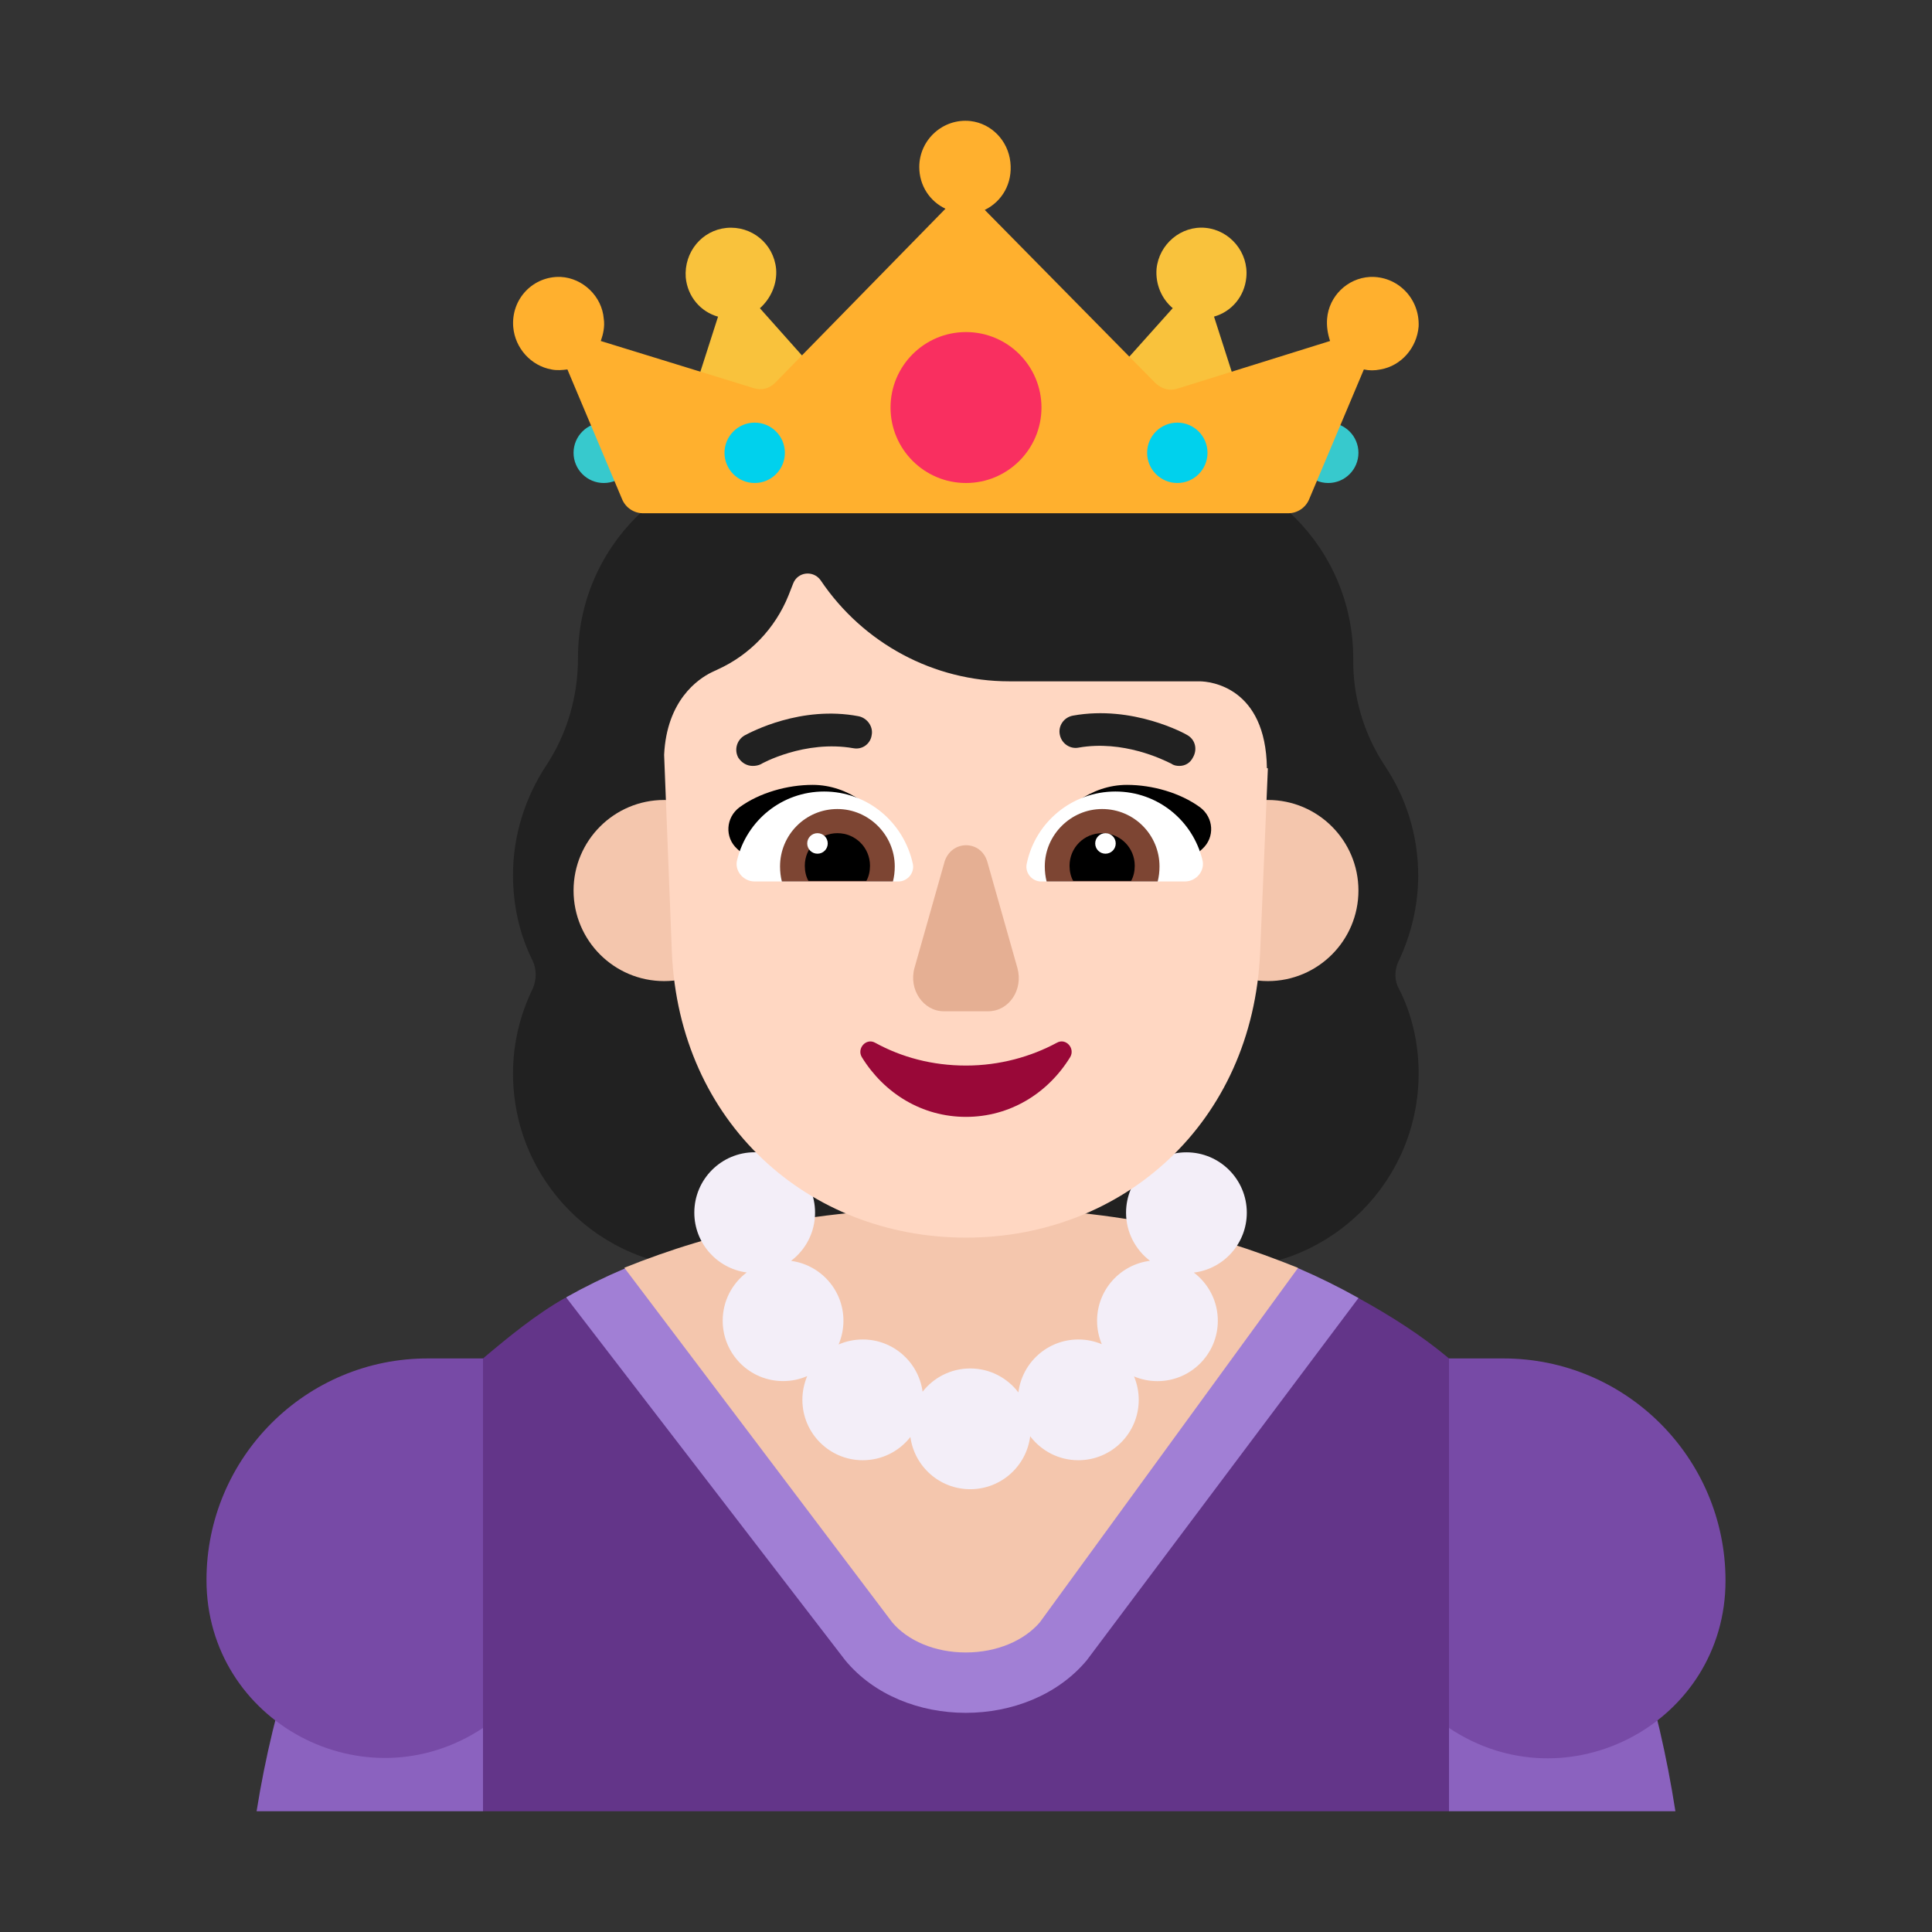 <svg enable-background="new 0 0 128 128" viewBox="0 0 128 128" xmlns="http://www.w3.org/2000/svg"><rect x="0" y="0" width="128" height="128" fill="#333333" stroke="none"/><g transform="scale(4)"><path d="m23.163 15.925c.206-.431.327-.918.327-1.423 0-.674-.206-1.302-.552-1.817-.346-.524-.533-1.142-.524-1.77v-.009c0-1.817-1.468-3.296-3.292-3.296-.178 0-.346-.084-.449-.234-.599-.833-1.571-1.376-2.675-1.376s-2.076.543-2.675 1.376c-.112.14-.281.225-.458.225-1.814 0-3.292 1.47-3.292 3.296v.009c0 .627-.178 1.245-.524 1.77-.346.524-.552 1.152-.552 1.817 0 .515.112.993.327 1.423.065.141.065.309 0 .459-.206.421-.327.899-.327 1.405 0 1.779 1.44 3.221 3.217 3.221h8.566c1.777 0 3.217-1.442 3.217-3.221 0-.506-.112-.983-.327-1.405-.075-.131-.075-.3-.009-.449z" fill="#212121"/><path d="m24 30 1-3.75-1-3.75c-.468-.392-.969-.707-1.5-1 0 0-4.131-0-6.5-0-2.442 0-6.645 0-6.645 0-.477.27-.93.642-1.355 1l-1 3.75 1 3.75z" fill="#633589"/><path d="m8 30h-3.75c.142-.892.355-1.773.639-2.645l.03-.089c.608-1.863 1.682-3.487 3.081-4.766z" fill="#8b62bf"/><path d="m27.123 27.326c.283.878.485 1.766.627 2.674h-3.75v-7.5c1.425 1.283 2.517 2.931 3.123 4.826z" fill="#8b62bf"/><path d="m24 22.5v6.12c1.96 1.31 4.58-.09 4.58-2.44 0-2.03-1.65-3.68-3.68-3.68z" fill="#774aa6"/><path d="m8 22.5v6.12c-1.96 1.3-4.58-.1-4.58-2.45 0-2.03 1.65-3.68 3.68-3.67z" fill="#774aa6"/><path d="m22.5 21.5-4.5 6c-.97 1.16-3.04 1.16-4 0l-4.624-6.012c.315-.177.641-.337.976-.479 0 0 3.617-.009 5.649-.009 2.006 0 5.5.005 5.5.005.341.147.674.311 1 .494z" fill="#a17fd5"/><g fill="#f4c6ad"><path d="m16 20c2.5 0 4.016.403 5.5 1l-4.278 5.872c-.261.302-.709.498-1.226.498-.517 0-.961-.197-1.216-.496l-4.439-5.876c1.496-.6 3.158-.998 5.658-.998z"/><path d="m12.5 14.75c0 .828-.672 1.5-1.5 1.5s-1.5-.672-1.5-1.5.672-1.5 1.5-1.5 1.5.672 1.5 1.5z"/><path d="m22.5 14.75c0 .828-.672 1.5-1.5 1.5s-1.5-.672-1.5-1.5.672-1.5 1.5-1.5 1.5.672 1.5 1.5z"/></g><path d="m13.5 20.085c0 .326-.156.616-.398.799.49.065.868.484.868.991 0 .14-.029.273-.08.394.123-.054.258-.083.4-.083.507 0 .925.377.991.865.183-.234.468-.385.789-.385.326 0 .615.156.798.397.061-.494.482-.877.993-.877.138 0 .269.028.388.078-.05-.119-.078-.251-.078-.388 0-.51.383-.932.877-.993-.241-.183-.397-.472-.397-.797 0-.552.448-1 1-1s1 .448 1 1c0 .51-.383.932-.877.992.241.183.397.472.397.798 0 .552-.448 1-1 1-.138 0-.269-.028-.388-.078.05.119.078.251.078.388 0 .552-.448 1-1 1-.326 0-.615-.156-.798-.397-.061.494-.482.877-.993.877-.507 0-.925-.377-.991-.865-.183.234-.468.385-.789.385-.552 0-1-.448-1-1 0-.14.029-.273.08-.394-.123.054-.258.083-.4.083-.552 0-1-.448-1-1 0-.326.156-.616.398-.799-.49-.065-.868-.484-.868-.991 0-.552.448-1 1-1s1 .448 1 1z" fill="#f3eef8"/><path d="m11 12.502c.043-.903.561-1.256.788-1.367.019-.009.035-.017.051-.024s.033-.014.051-.024c.521-.236.949-.672 1.172-1.23l.074-.189c.074-.199.335-.227.456-.057.707 1.05 1.878 1.674 3.124 1.674h3.152c.177 0 1.097.095 1.116 1.438.005.001.011.002.016.003l-.128 3.043c-.121 2.828-2.269 4.73-4.872 4.73-2.613 0-4.751-1.901-4.872-4.73z" fill="#ffd7c2"/><path d="m13.46 13c.6 0 1.09.41 1.4.88-.329.104-.648.195-.966.286-.388.111-.773.222-1.174.354l-.51-.46c-.21-.19-.19-.52.04-.69.33-.24.79-.37 1.21-.37z"/><path d="m18.665 13c-.6 0-1.09.41-1.4.88.329.104.648.195.966.286.387.111.773.222 1.174.354l.51-.46c.21-.19.19-.52-.04-.69-.33-.24-.79-.37-1.21-.37z"/><path d="m12.21 14.24c.16-.65.74-1.13 1.44-1.13.72 0 1.32.51 1.47 1.2.03.15-.09.29-.24.29h-2.38c-.19 0-.34-.18-.29-.36z" fill="#fff"/><path d="m19.915 14.24c-.16-.65-.74-1.13-1.44-1.13-.72 0-1.33.51-1.47 1.2-.03.15.09.29.24.29h2.38c.19 0 .34-.18.29-.36z" fill="#fff"/><path d="m12.92 14.35c0-.52.42-.95.95-.95.52 0 .95.43.95.95 0 .09-.01.17-.03.25h-1.84c-.02-.08-.03-.16-.03-.25z" fill="#7d4533"/><path d="m19.205 14.35c0-.52-.42-.95-.95-.95-.52 0-.95.43-.95.95 0 .09.01.17.03.25h1.84c.02-.08.03-.16.03-.25z" fill="#7d4533"/><path d="m13.87 13.8c.3 0 .54.24.54.54 0 .09-.02.18-.06.25h-.96c-.04-.07-.06-.16-.06-.25 0-.3.24-.54.54-.54z"/><path d="m18.255 13.8c-.3 0-.54.24-.54.54 0 .09.02.18.06.25h.96c.04-.07.06-.16.06-.25 0-.3-.24-.54-.54-.54z"/><path d="m13.71 13.97c0 .094-.076.17-.17.17s-.17-.076-.17-.17.076-.17.17-.17.17.076.17.17z" fill="#fff"/><path d="m18.48 13.97c0 .094-.076.17-.17.17s-.17-.076-.17-.17.076-.17.17-.17.17.076.17.17z" fill="#fff"/><path d="m16 17.649c-.558 0-1.066-.137-1.505-.378-.149-.084-.309.095-.219.241.369.598.997.987 1.724.987s1.355-.389 1.724-.987c.09-.147-.07-.326-.219-.241-.428.231-.947.378-1.505.378z" fill="#990838"/><path d="m15.642 14.284-.495 1.747c-.101.359.147.719.486.719h.733c.348 0 .586-.359.485-.719l-.495-1.747c-.101-.379-.605-.379-.715 0z" fill="#e5af93"/><path d="m10.5 7.5c0 .276-.224.5-.5.5-.276 0-.5-.224-.5-.5s.224-.5.5-.5c.276 0 .5.224.5.5z" fill="#37c9cd"/><path d="m22.5 7.5c0 .276-.224.5-.5.5s-.5-.224-.5-.5.224-.5.5-.5.5.224.5.5z" fill="#37c9cd"/><path d="m19.424 5.104-1.942 2.17 3.518.75-.892-2.78c.287-.08.505-.33.535-.65.04-.41-.268-.78-.674-.82-.406-.04-.773.27-.813.68-.02.26.089.5.268.65z" fill="#f9c23c"/><path d="m12.586 5.105 1.933 2.17-3.518.75.892-2.78c-.287-.08-.505-.33-.535-.65-.03-.42.268-.78.674-.82.416-.04.783.26.823.68.02.25-.089.49-.268.65z" fill="#f9c23c"/><path d="m22.691 4.587c-.375.02-.68.32-.71.691-.01.13.01.25.049.37l-2.534.791c-.128.04-.256 0-.355-.09l-2.83-2.872c.286-.14.463-.44.424-.791-.039-.36-.316-.641-.661-.681-.454-.05-.848.31-.848.761 0 .31.177.57.434.691l-2.82 2.882c-.099.1-.227.13-.355.09l-2.534-.781c.039-.11.069-.24.049-.37-.03-.37-.345-.671-.71-.691-.454-.02-.828.36-.789.831.03.35.296.641.631.701.089.02.187.01.266 0l.907 2.152c.059.14.197.23.345.23h5.344 5.344c.148 0 .286-.09.345-.23l.907-2.152c.089.02.177.02.276 0 .345-.06.602-.36.631-.711.02-.47-.355-.841-.808-.821z" fill="#ffb02e"/><path d="m16 8c.69 0 1.25-.56 1.25-1.25s-.56-1.25-1.25-1.25-1.25.56-1.25 1.25.56 1.25 1.25 1.25z" fill="#f92f60"/><path d="m13 7.5c0 .276-.224.5-.5.5s-.5-.224-.5-.5.224-.5.5-.5.5.224.5.5z" fill="#00d1ed"/><path d="m20 7.5c0 .276-.224.5-.5.5s-.5-.224-.5-.5.224-.5.5-.5.5.224.5.5z" fill="#00d1ed"/><path d="m19.4 12.648c.038.029.085.038.133.038.095 0 .18-.047.227-.142.076-.133.038-.294-.095-.369-.028-.019-.9-.502-1.894-.322-.151.028-.246.17-.218.312.028.151.171.246.312.218.736-.13 1.401.2 1.517.257.011.005.018.008.018.008z" fill="#212121"/><path d="m12.231 12.553c.057.085.142.133.237.133.047 0 .095-.009.133-.028.009-.009.729-.407 1.534-.265.151.028.284-.076.303-.218.028-.142-.076-.284-.218-.312-.953-.182-1.785.264-1.885.317-.004.002-.009.005-.009.005-.123.076-.17.237-.095.369z" fill="#212121"/></g></svg>